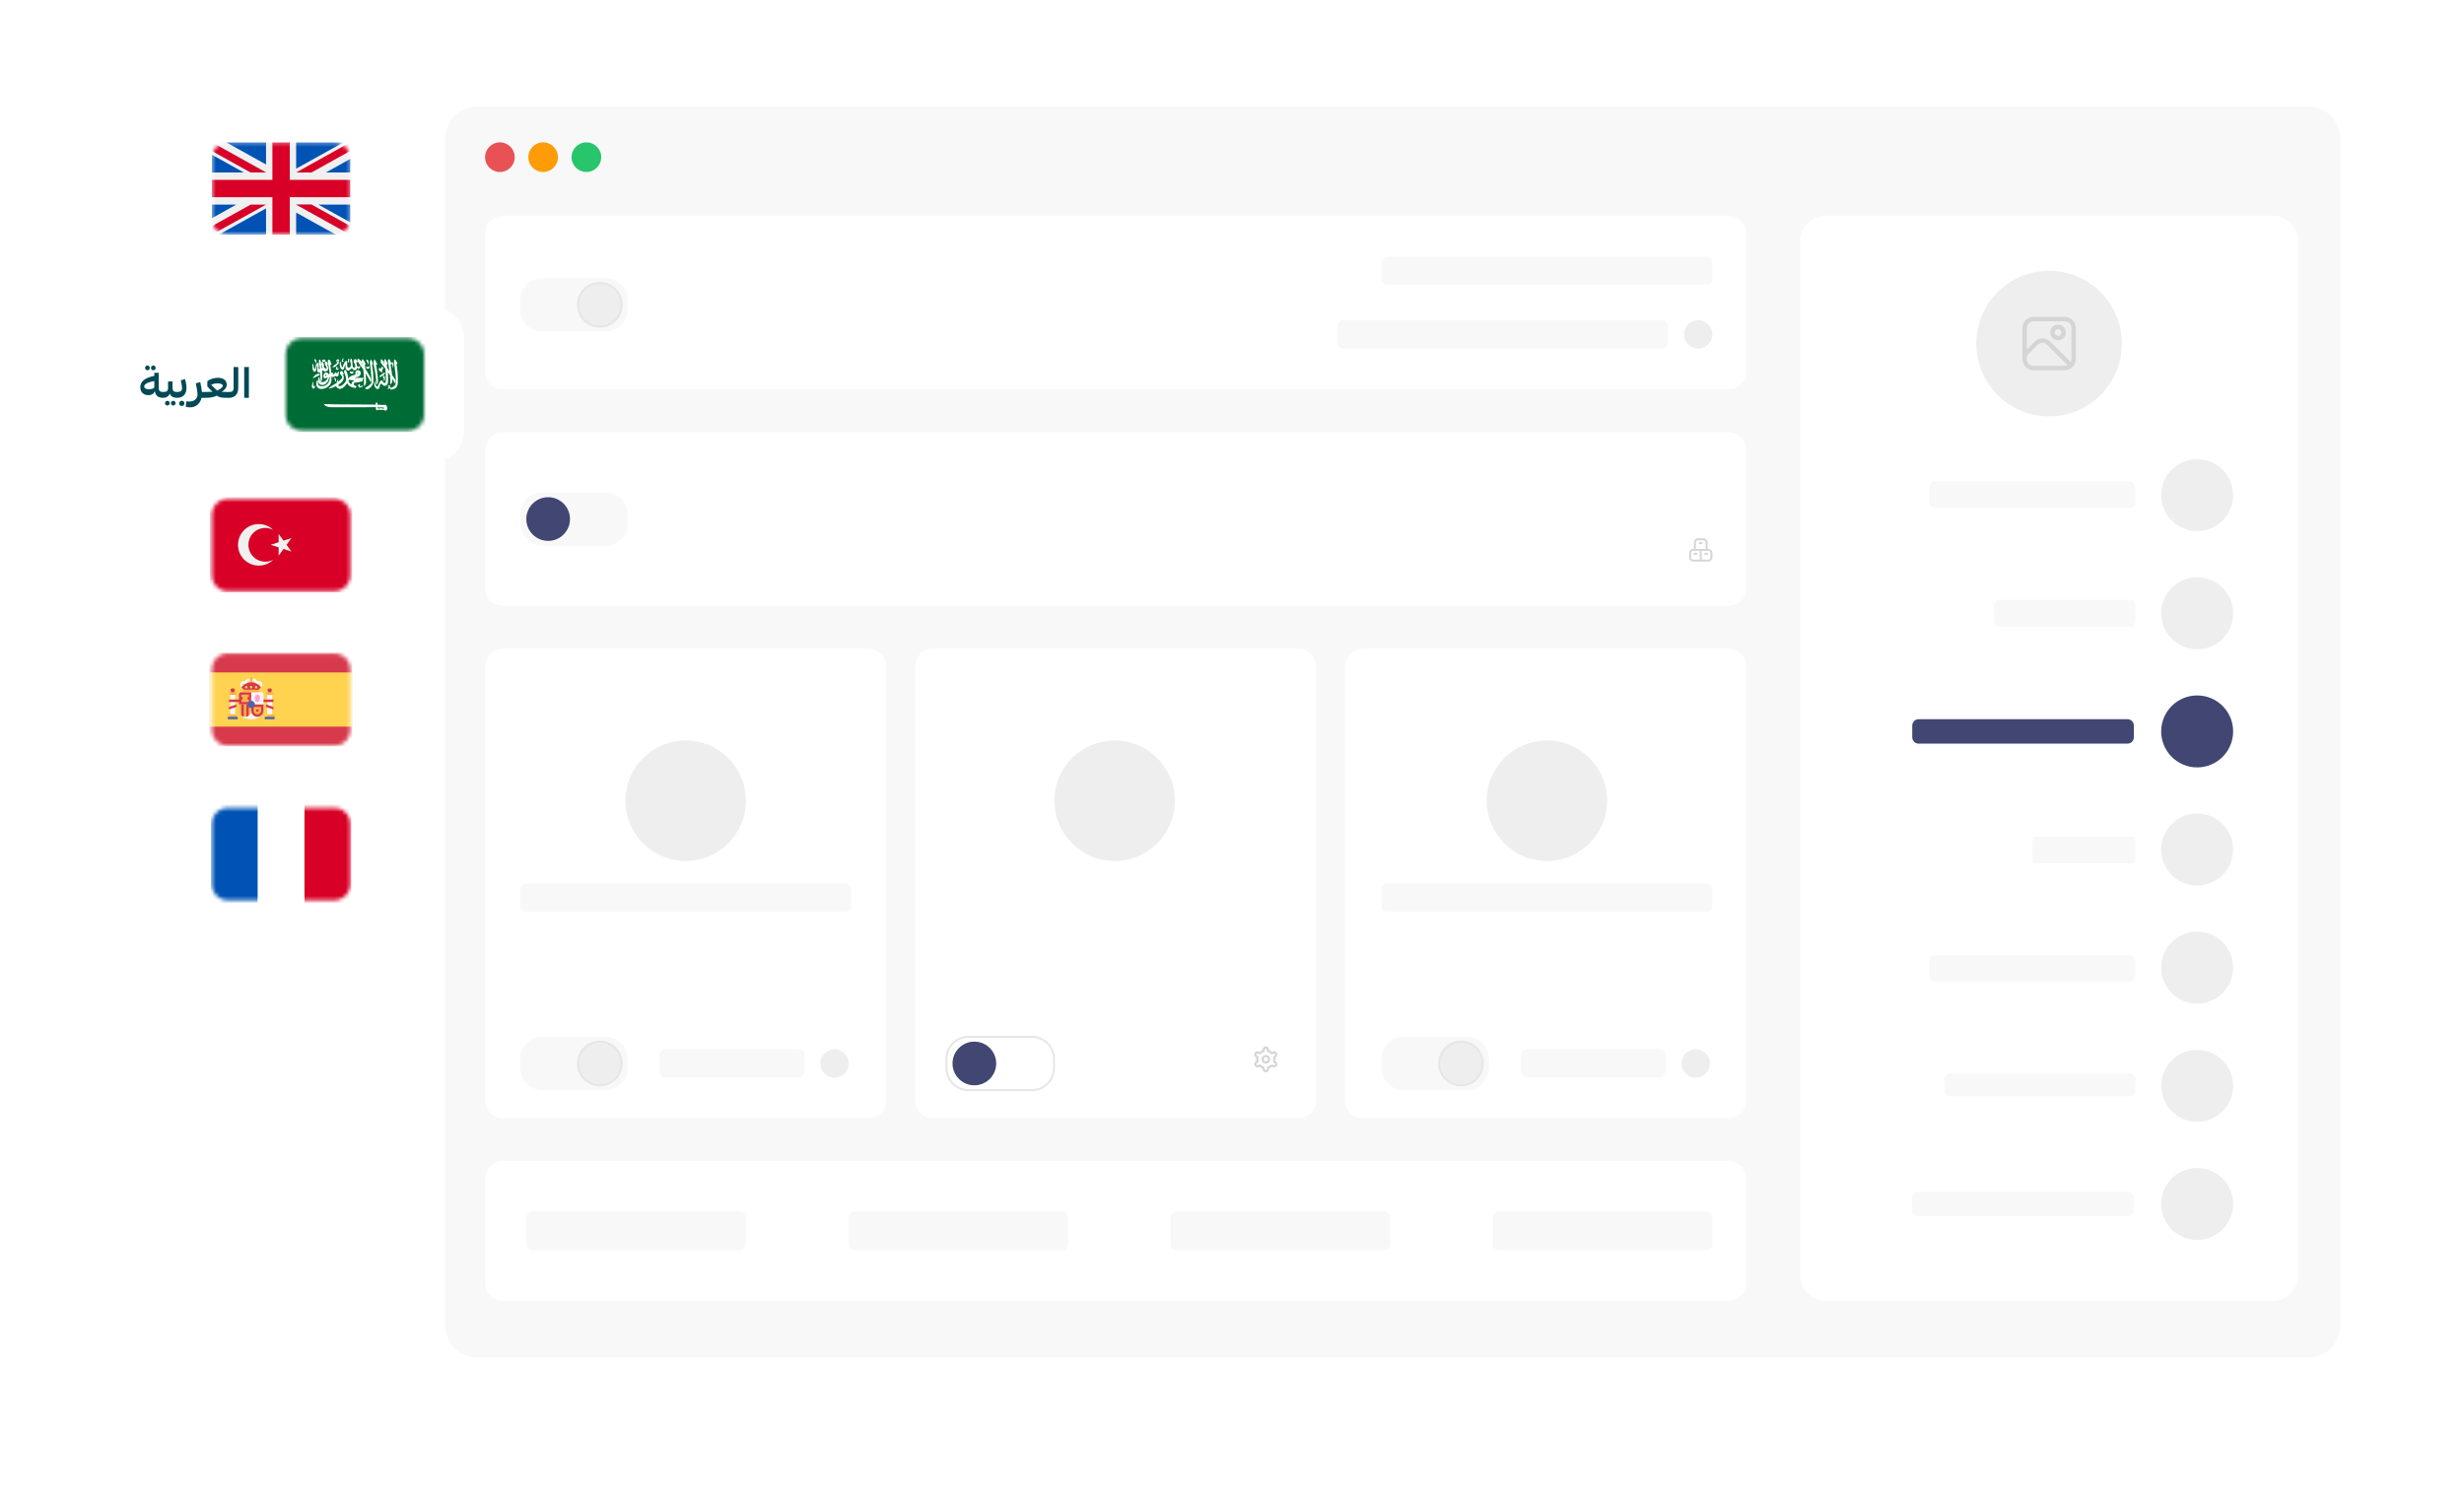 <svg width="645" height="393" viewBox="0 0 645 393" fill="none" xmlns="http://www.w3.org/2000/svg">
<g clip-path="url(#clip0_42_3)">
<g filter="url(#filter0_d_42_3)">
<path d="M611.111 20.576H118.04C113.272 20.576 109.412 24.582 109.412 29.527V353.77C109.412 358.715 113.272 362.721 118.04 362.721H611.111C615.879 362.721 619.739 358.715 619.739 353.77V29.527C619.739 24.582 615.879 20.576 611.111 20.576Z" fill="white"/>
</g>
<path d="M604.248 27.89H124.906C120.264 27.89 116.508 31.729 116.508 36.455V346.832C116.508 351.558 120.264 355.397 124.906 355.397H604.248C608.891 355.397 612.646 351.558 612.646 346.832V36.455C612.646 31.729 608.891 27.89 604.248 27.89Z" fill="#F8F8F8"/>
<path d="M594.93 56.475H477.846C474.199 56.475 471.242 59.431 471.242 63.078V333.906C471.242 337.553 474.199 340.51 477.846 340.51H594.93C598.577 340.51 601.534 337.553 601.534 333.906V63.078C601.534 59.431 598.577 56.475 594.93 56.475Z" fill="white"/>
<path d="M575.151 139.037C580.354 139.037 584.572 134.82 584.572 129.617C584.572 124.414 580.354 120.196 575.151 120.196C569.948 120.196 565.73 124.414 565.73 129.617C565.73 134.82 569.948 139.037 575.151 139.037Z" fill="#EEEEEE"/>
<path d="M575.151 169.97C580.354 169.97 584.572 165.752 584.572 160.549C584.572 155.346 580.354 151.128 575.151 151.128C569.948 151.128 565.73 155.346 565.73 160.549C565.73 165.752 569.948 169.97 575.151 169.97Z" fill="#EEEEEE"/>
<path d="M575.151 200.892C580.354 200.892 584.572 196.674 584.572 191.471C584.572 186.268 580.354 182.051 575.151 182.051C569.948 182.051 565.73 186.268 565.73 191.471C565.73 196.674 569.948 200.892 575.151 200.892Z" fill="#414772"/>
<path d="M575.151 231.814C580.354 231.814 584.572 227.596 584.572 222.393C584.572 217.19 580.354 212.972 575.151 212.972C569.948 212.972 565.73 217.19 565.73 222.393C565.73 227.596 569.948 231.814 575.151 231.814Z" fill="#EEEEEE"/>
<path d="M575.151 262.736C580.354 262.736 584.572 258.518 584.572 253.315C584.572 248.112 580.354 243.895 575.151 243.895C569.948 243.895 565.73 248.112 565.73 253.315C565.73 258.518 569.948 262.736 575.151 262.736Z" fill="#EEEEEE"/>
<path d="M575.151 293.668C580.354 293.668 584.572 289.45 584.572 284.247C584.572 279.044 580.354 274.827 575.151 274.827C569.948 274.827 565.73 279.044 565.73 284.247C565.73 289.45 569.948 293.668 575.151 293.668Z" fill="#EEEEEE"/>
<path d="M575.151 324.59C580.354 324.59 584.572 320.372 584.572 315.169C584.572 309.967 580.354 305.749 575.151 305.749C569.948 305.749 565.73 309.967 565.73 315.169C565.73 320.372 569.948 324.59 575.151 324.59Z" fill="#EEEEEE"/>
<path d="M557.446 126H506.554C505.696 126 505 126.817 505 127.824V131.176C505 132.183 505.696 133 506.554 133H557.446C558.304 133 559 132.183 559 131.176V127.824C559 126.817 558.304 126 557.446 126Z" fill="#F8F8F8"/>
<path d="M557.935 157H523.065C522.477 157 522 157.817 522 158.824V162.176C522 163.183 522.477 164 523.065 164H557.935C558.523 164 559 163.183 559 162.176V158.824C559 157.817 558.523 157 557.935 157Z" fill="#F8F8F8"/>
<path d="M556.904 188.268H502.238C501.316 188.268 500.568 189.016 500.568 189.938V193.005C500.568 193.927 501.316 194.674 502.238 194.674H556.904C557.826 194.674 558.573 193.927 558.573 193.005V189.938C558.573 189.016 557.826 188.268 556.904 188.268Z" fill="#414772"/>
<path d="M558.223 219H532.777C532.348 219 532 219.817 532 220.824V224.176C532 225.183 532.348 226 532.777 226H558.223C558.652 226 559 225.183 559 224.176V220.824C559 219.817 558.652 219 558.223 219Z" fill="#F8F8F8"/>
<path d="M557.446 250H506.554C505.696 250 505 250.817 505 251.824V255.176C505 256.183 505.696 257 506.554 257H557.446C558.304 257 559 256.183 559 255.176V251.824C559 250.817 558.304 250 557.446 250Z" fill="#F8F8F8"/>
<path d="M557.561 281H510.439C509.644 281 509 281.7 509 282.564V285.436C509 286.3 509.644 287 510.439 287H557.561C558.356 287 559 286.3 559 285.436V282.564C559 281.7 558.356 281 557.561 281Z" fill="#F8F8F8"/>
<path d="M556.904 311.967H502.238C501.316 311.967 500.568 312.714 500.568 313.636V316.703C500.568 317.625 501.316 318.372 502.238 318.372H556.904C557.826 318.372 558.573 317.625 558.573 316.703V313.636C558.573 312.714 557.826 311.967 556.904 311.967Z" fill="#F8F8F8"/>
<path d="M452.412 56.475H131.665C129.078 56.475 126.98 58.572 126.98 61.159V97.266C126.98 99.853 129.078 101.95 131.665 101.95H452.412C454.999 101.95 457.096 99.853 457.096 97.266V61.159C457.096 58.572 454.999 56.475 452.412 56.475Z" fill="white"/>
<path d="M452.412 113.144H131.665C129.078 113.144 126.98 115.241 126.98 117.828V153.935C126.98 156.522 129.078 158.619 131.665 158.619H452.412C454.999 158.619 457.096 156.522 457.096 153.935V117.828C457.096 115.241 454.999 113.144 452.412 113.144Z" fill="white"/>
<path d="M452.412 303.934H131.665C129.078 303.934 126.98 306.031 126.98 308.618V335.826C126.98 338.413 129.078 340.51 131.665 340.51H452.412C454.999 340.51 457.096 338.413 457.096 335.826V308.618C457.096 306.031 454.999 303.934 452.412 303.934Z" fill="white"/>
<path d="M227.32 169.813H131.665C129.078 169.813 126.98 171.91 126.98 174.497V288.045C126.98 290.632 129.078 292.729 131.665 292.729H227.32C229.907 292.729 232.004 290.632 232.004 288.045V174.497C232.004 171.91 229.907 169.813 227.32 169.813Z" fill="white"/>
<path d="M339.867 169.813H244.212C241.625 169.813 239.527 171.91 239.527 174.497V288.045C239.527 290.632 241.625 292.729 244.212 292.729H339.867C342.454 292.729 344.551 290.632 344.551 288.045V174.497C344.551 171.91 342.454 169.813 339.867 169.813Z" fill="white"/>
<path d="M452.412 169.813H356.756C354.169 169.813 352.072 171.91 352.072 174.497V288.045C352.072 290.632 354.169 292.729 356.756 292.729H452.412C454.999 292.729 457.096 290.632 457.096 288.045V174.497C457.096 171.91 454.999 169.813 452.412 169.813Z" fill="white"/>
<path d="M444.525 91.257C446.582 91.257 448.25 89.589 448.25 87.532C448.25 85.475 446.582 83.808 444.525 83.808C442.468 83.808 440.801 85.475 440.801 87.532C440.801 89.589 442.468 91.257 444.525 91.257Z" fill="#EEEEEE"/>
<path d="M446.58 67.168H363.277C362.355 67.168 361.607 67.915 361.607 68.837V72.948C361.607 73.87 362.355 74.617 363.277 74.617H446.58C447.502 74.617 448.249 73.87 448.249 72.948V68.837C448.249 67.915 447.502 67.168 446.58 67.168Z" fill="#F8F8F8"/>
<path d="M435.022 83.808H351.718C350.796 83.808 350.049 84.555 350.049 85.477V89.588C350.049 90.509 350.796 91.257 351.718 91.257H435.022C435.943 91.257 436.691 90.509 436.691 89.588V85.477C436.691 84.555 435.943 83.808 435.022 83.808Z" fill="#F8F8F8"/>
<path d="M141.973 86.77H158.498C161.707 86.77 164.309 84.168 164.309 80.959V78.602C164.309 75.392 161.707 72.791 158.498 72.791H141.973C138.763 72.791 136.162 75.392 136.162 78.602V80.959C136.162 84.168 138.763 86.77 141.973 86.77Z" fill="#F8F8F8"/>
<path d="M157.006 85.498C160.163 85.498 162.723 82.938 162.723 79.781C162.723 76.623 160.163 74.064 157.006 74.064C153.849 74.064 151.289 76.623 151.289 79.781C151.289 82.938 153.849 85.498 157.006 85.498Z" fill="#EEEEEE" stroke="#E6E6E6" stroke-width="0.522" stroke-miterlimit="10"/>
<path d="M158.51 128.887H141.985C138.776 128.887 136.174 131.488 136.174 134.698V137.055C136.174 140.265 138.776 142.866 141.985 142.866H158.51C161.719 142.866 164.321 140.265 164.321 137.055V134.698C164.321 131.488 161.719 128.887 158.51 128.887Z" fill="#F8F8F8"/>
<path d="M143.487 141.593C146.644 141.593 149.204 139.034 149.204 135.876C149.204 132.719 146.644 130.159 143.487 130.159C140.329 130.159 137.77 132.719 137.77 135.876C137.77 139.034 140.329 141.593 143.487 141.593Z" fill="#414772"/>
<path d="M331.351 276.183C330.725 276.183 330.225 276.684 330.225 277.31C330.225 277.936 330.725 278.437 331.351 278.437C331.977 278.437 332.478 277.936 332.478 277.31C332.478 276.684 331.977 276.183 331.351 276.183ZM331.351 277.873C331.038 277.873 330.788 277.623 330.788 277.31C330.788 276.997 331.038 276.746 331.351 276.746C331.664 276.746 331.915 276.997 331.915 277.31C331.915 277.623 331.664 277.873 331.351 277.873Z" fill="#D5D5D5"/>
<path d="M333.97 277.852L333.845 277.779C333.897 277.477 333.897 277.164 333.845 276.851L333.97 276.778C334.377 276.548 334.512 276.027 334.283 275.62C334.053 275.213 333.532 275.077 333.125 275.307L333 275.38C332.76 275.182 332.489 275.025 332.196 274.921V274.775C332.196 274.305 331.821 273.93 331.351 273.93C330.882 273.93 330.506 274.305 330.506 274.775V274.921C330.214 275.025 329.943 275.182 329.703 275.38L329.578 275.307C329.171 275.077 328.66 275.213 328.42 275.62C328.19 276.027 328.326 276.538 328.733 276.778L328.858 276.851C328.806 277.153 328.806 277.466 328.858 277.779L328.733 277.852C328.326 278.082 328.19 278.603 328.42 279.01C328.649 279.417 329.171 279.553 329.578 279.323L329.703 279.25C329.943 279.448 330.214 279.605 330.506 279.709V279.855C330.506 280.325 330.882 280.7 331.351 280.7C331.821 280.7 332.196 280.325 332.196 279.855V279.709C332.489 279.605 332.76 279.448 333 279.25L333.125 279.323C333.532 279.553 334.043 279.417 334.283 279.01C334.512 278.603 334.377 278.092 333.97 277.852ZM333.25 276.788C333.344 277.132 333.344 277.498 333.25 277.842C333.219 277.967 333.271 278.092 333.386 278.165L333.688 278.343C333.824 278.416 333.866 278.593 333.793 278.729C333.72 278.864 333.542 278.906 333.407 278.833L333.104 278.656C332.989 278.593 332.854 278.614 332.76 278.697C332.509 278.958 332.196 279.136 331.852 279.229C331.727 279.261 331.644 279.375 331.644 279.501V279.855C331.644 280.012 331.518 280.137 331.362 280.137C331.205 280.137 331.08 280.012 331.08 279.855V279.501C331.08 279.375 330.997 279.261 330.872 279.229C330.527 279.136 330.214 278.958 329.964 278.697C329.87 278.603 329.734 278.583 329.62 278.656L329.317 278.833C329.181 278.916 329.015 278.864 328.931 278.729C328.848 278.593 328.9 278.426 329.035 278.343L329.338 278.165C329.453 278.103 329.505 277.967 329.474 277.842C329.38 277.498 329.38 277.132 329.474 276.788C329.505 276.663 329.453 276.538 329.338 276.475L329.035 276.298C328.9 276.225 328.858 276.047 328.931 275.912C329.004 275.776 329.181 275.735 329.317 275.808L329.62 275.985C329.734 276.047 329.87 276.027 329.964 275.943C330.214 275.682 330.527 275.505 330.872 275.411C330.997 275.38 331.08 275.265 331.08 275.14V274.785C331.08 274.629 331.205 274.503 331.362 274.503C331.518 274.503 331.644 274.629 331.644 274.785V275.14C331.644 275.265 331.727 275.38 331.852 275.411C332.196 275.505 332.509 275.682 332.76 275.943C332.854 276.037 332.989 276.058 333.104 275.985L333.407 275.808C333.542 275.724 333.709 275.776 333.793 275.912C333.876 276.047 333.824 276.214 333.688 276.298L333.386 276.475C333.271 276.538 333.219 276.673 333.261 276.788H333.25Z" fill="#D5D5D5"/>
<path d="M447.114 144.974C447.114 145.109 447 145.224 446.864 145.224H446.353C446.217 145.224 446.102 145.109 446.102 144.974C446.102 144.838 446.217 144.723 446.353 144.723H446.864C447 144.723 447.114 144.838 447.114 144.974ZM448.251 144.723V145.986C448.251 146.549 447.792 146.998 447.239 146.998H443.192C442.628 146.998 442.18 146.539 442.18 145.986V144.723C442.18 144.16 442.639 143.712 443.192 143.712H443.442V141.938C443.442 141.375 443.901 140.926 444.454 140.926H445.977C446.54 140.926 446.989 141.385 446.989 141.938V143.712H447.239C447.803 143.712 448.251 144.171 448.251 144.723ZM443.943 143.712H446.478V141.938C446.478 141.656 446.248 141.427 445.967 141.427H444.444C444.162 141.427 443.932 141.656 443.932 141.938V143.712H443.943ZM443.192 146.487H444.965V144.212H443.192C442.91 144.212 442.68 144.442 442.68 144.723V145.986C442.68 146.267 442.91 146.497 443.192 146.497V146.487ZM447.74 144.723C447.74 144.442 447.511 144.212 447.229 144.212H445.456V146.487H447.229C447.511 146.487 447.74 146.257 447.74 145.975V144.713V144.723ZM444.068 144.723H443.557C443.421 144.723 443.306 144.838 443.306 144.974C443.306 145.109 443.421 145.224 443.557 145.224H444.068C444.204 145.224 444.318 145.109 444.318 144.974C444.318 144.838 444.204 144.723 444.068 144.723ZM445.716 142.188C445.716 142.053 445.602 141.938 445.466 141.938H444.955C444.819 141.938 444.704 142.053 444.704 142.188C444.704 142.324 444.819 142.439 444.955 142.439H445.466C445.602 142.439 445.716 142.324 445.716 142.188Z" fill="#D5D5D5"/>
<path d="M141.973 285.374H158.498C161.707 285.374 164.309 282.772 164.309 279.563V277.205C164.309 273.996 161.707 271.394 158.498 271.394H141.973C138.763 271.394 136.162 273.996 136.162 277.205V279.563C136.162 282.772 138.763 285.374 141.973 285.374Z" fill="#F8F8F8"/>
<path d="M157.006 284.112C160.163 284.112 162.723 281.552 162.723 278.395C162.723 275.237 160.163 272.678 157.006 272.678C153.849 272.678 151.289 275.237 151.289 278.395C151.289 281.552 153.849 284.112 157.006 284.112Z" fill="#EEEEEE" stroke="#E6E6E6" stroke-width="0.522" stroke-miterlimit="10"/>
<path d="M179.489 225.387C188.2 225.387 195.263 218.325 195.263 209.613C195.263 200.902 188.2 193.839 179.489 193.839C170.777 193.839 163.715 200.902 163.715 209.613C163.715 218.325 170.777 225.387 179.489 225.387Z" fill="#EEEEEE"/>
<path d="M221.145 231.271H137.841C136.919 231.271 136.172 232.019 136.172 232.94V237.051C136.172 237.973 136.919 238.72 137.841 238.72H221.145C222.066 238.72 222.814 237.973 222.814 237.051V232.94C222.814 232.019 222.066 231.271 221.145 231.271Z" fill="#F8F8F8"/>
<path d="M218.453 282.119C220.51 282.119 222.177 280.452 222.177 278.395C222.177 276.338 220.51 274.67 218.453 274.67C216.396 274.67 214.729 276.338 214.729 278.395C214.729 280.452 216.396 282.119 218.453 282.119Z" fill="#EEEEEE"/>
<path d="M208.95 274.67H174.304C173.382 274.67 172.635 275.418 172.635 276.34V280.45C172.635 281.372 173.382 282.119 174.304 282.119H208.95C209.872 282.119 210.62 281.372 210.62 280.45V276.34C210.62 275.418 209.872 274.67 208.95 274.67Z" fill="#F8F8F8"/>
<path d="M270.082 271.405H253.557C250.348 271.405 247.746 274.007 247.746 277.216V279.574C247.746 282.783 250.348 285.385 253.557 285.385H270.082C273.291 285.385 275.893 282.783 275.893 279.574V277.216C275.893 274.007 273.291 271.405 270.082 271.405Z" fill="white" stroke="#E6E6E6" stroke-width="0.522" stroke-miterlimit="10"/>
<path d="M255.059 284.112C258.216 284.112 260.776 281.552 260.776 278.395C260.776 275.237 258.216 272.678 255.059 272.678C251.901 272.678 249.342 275.237 249.342 278.395C249.342 281.552 251.901 284.112 255.059 284.112Z" fill="#414772"/>
<path d="M367.422 285.374H383.947C387.156 285.374 389.758 282.773 389.758 279.563V277.206C389.758 273.996 387.156 271.395 383.947 271.395H367.422C364.213 271.395 361.611 273.996 361.611 277.206V279.563C361.611 282.773 364.213 285.374 367.422 285.374Z" fill="#F8F8F8"/>
<path d="M382.444 284.112C385.601 284.112 388.161 281.552 388.161 278.395C388.161 275.238 385.601 272.678 382.444 272.678C379.286 272.678 376.727 275.238 376.727 278.395C376.727 281.552 379.286 284.112 382.444 284.112Z" fill="#EEEEEE" stroke="#E6E6E6" stroke-width="0.522" stroke-miterlimit="10"/>
<path d="M404.926 225.387C413.638 225.387 420.7 218.325 420.7 209.613C420.7 200.902 413.638 193.839 404.926 193.839C396.215 193.839 389.152 200.902 389.152 209.613C389.152 218.325 396.215 225.387 404.926 225.387Z" fill="#EEEEEE"/>
<path d="M291.774 225.387C300.486 225.387 307.548 218.325 307.548 209.613C307.548 200.902 300.486 193.839 291.774 193.839C283.063 193.839 276 200.902 276 209.613C276 218.325 283.063 225.387 291.774 225.387Z" fill="#EEEEEE"/>
<path d="M446.582 231.271H363.279C362.357 231.271 361.609 232.019 361.609 232.94V237.051C361.609 237.973 362.357 238.72 363.279 238.72H446.582C447.504 238.72 448.251 237.973 448.251 237.051V232.94C448.251 232.019 447.504 231.271 446.582 231.271Z" fill="#F8F8F8"/>
<path d="M443.89 282.119C445.947 282.119 447.615 280.452 447.615 278.395C447.615 276.338 445.947 274.67 443.89 274.67C441.833 274.67 440.166 276.338 440.166 278.395C440.166 280.452 441.833 282.119 443.89 282.119Z" fill="#EEEEEE"/>
<path d="M434.386 274.67H399.74C398.818 274.67 398.07 275.418 398.07 276.34V280.45C398.07 281.372 398.818 282.119 399.74 282.119H434.386C435.308 282.119 436.055 281.372 436.055 280.45V276.34C436.055 275.418 435.308 274.67 434.386 274.67Z" fill="#F8F8F8"/>
<path d="M193.602 317.12H139.437C138.515 317.12 137.768 317.868 137.768 318.79V325.654C137.768 326.576 138.515 327.323 139.437 327.323H193.602C194.524 327.323 195.272 326.576 195.272 325.654V318.79C195.272 317.868 194.524 317.12 193.602 317.12Z" fill="#F8F8F8"/>
<path d="M277.929 317.12H223.763C222.841 317.12 222.094 317.868 222.094 318.79V325.654C222.094 326.576 222.841 327.323 223.763 327.323H277.929C278.85 327.323 279.598 326.576 279.598 325.654V318.79C279.598 317.868 278.85 317.12 277.929 317.12Z" fill="#F8F8F8"/>
<path d="M362.255 317.12H308.089C307.167 317.12 306.42 317.868 306.42 318.79V325.654C306.42 326.576 307.167 327.323 308.089 327.323H362.255C363.177 327.323 363.924 326.576 363.924 325.654V318.79C363.924 317.868 363.177 317.12 362.255 317.12Z" fill="#F8F8F8"/>
<path d="M446.581 317.12H392.415C391.493 317.12 390.746 317.868 390.746 318.79V325.654C390.746 326.576 391.493 327.323 392.415 327.323H446.581C447.503 327.323 448.25 326.576 448.25 325.654V318.79C448.25 317.868 447.503 317.12 446.581 317.12Z" fill="#F8F8F8"/>
<path d="M130.861 45.03C133.005 45.03 134.742 43.293 134.742 41.149C134.742 39.006 133.005 37.268 130.861 37.268C128.718 37.268 126.98 39.006 126.98 41.149C126.98 43.293 128.718 45.03 130.861 45.03Z" fill="#E85254"/>
<path d="M142.18 45.03C144.323 45.03 146.061 43.293 146.061 41.149C146.061 39.006 144.323 37.268 142.18 37.268C140.036 37.268 138.299 39.006 138.299 41.149C138.299 43.293 140.036 45.03 142.18 45.03Z" fill="#FD9C06"/>
<path d="M153.5 45.03C155.643 45.03 157.381 43.293 157.381 41.149C157.381 39.006 155.643 37.268 153.5 37.268C151.357 37.268 149.619 39.006 149.619 41.149C149.619 43.293 151.357 45.03 153.5 45.03Z" fill="#29C56D"/>
<path d="M536.393 108.992C546.914 108.992 555.443 100.463 555.443 89.942C555.443 79.421 546.914 70.892 536.393 70.892C525.873 70.892 517.344 79.421 517.344 89.942C517.344 100.463 525.873 108.992 536.393 108.992Z" fill="#EEEEEE"/>
<path d="M540.473 82.942H532.315C530.708 82.942 529.404 84.246 529.404 85.853V94.011C529.404 95.617 530.708 96.921 532.315 96.921H540.473C542.08 96.921 543.384 95.617 543.384 94.011V85.853C543.384 84.246 542.08 82.942 540.473 82.942ZM532.315 84.11H540.473C541.443 84.11 542.226 84.893 542.226 85.863V94.021C542.226 94.282 542.163 94.532 542.048 94.772L536.707 89.431C535.57 88.294 533.723 88.294 532.586 89.431L530.562 91.455V85.863C530.562 84.893 531.345 84.11 532.315 84.11ZM532.315 95.774C531.345 95.774 530.562 94.991 530.562 94.021V93.093L533.41 90.245C534.088 89.567 535.205 89.556 535.883 90.245L541.224 95.586C540.995 95.701 540.734 95.763 540.473 95.763H532.315V95.774Z" fill="#D5D5D5"/>
<path d="M538.721 89.066C539.847 89.066 540.765 88.148 540.765 87.021C540.765 85.894 539.847 84.976 538.721 84.976C537.594 84.976 536.676 85.894 536.676 87.021C536.676 88.148 537.594 89.066 538.721 89.066ZM538.721 86.155C539.2 86.155 539.597 86.551 539.597 87.031C539.597 87.511 539.2 87.908 538.721 87.908C538.241 87.908 537.844 87.511 537.844 87.031C537.844 86.551 538.241 86.155 538.721 86.155Z" fill="#D5D5D5"/>
</g>
<g clip-path="url(#clip1_42_3)">
<g filter="url(#filter1_d_42_3)">
<path d="M96.795 20.576H50.349C47.347 20.576 44.914 23.01 44.914 26.012V248.328C44.914 251.33 47.347 253.763 50.349 253.763H96.795C99.797 253.763 102.23 251.33 102.23 248.328V26.012C102.23 23.01 99.797 20.576 96.795 20.576Z" fill="white"/>
</g>
<mask id="mask0_42_3" style="mask-type:luminance" maskUnits="userSpaceOnUse" x="55" y="37" width="37" height="25">
<path d="M87.532 37.268H59.636C57.331 37.268 55.463 39.136 55.463 41.441V57.257C55.463 59.561 57.331 61.43 59.636 61.43H87.532C89.837 61.43 91.705 59.561 91.705 57.257V41.441C91.705 39.136 89.837 37.268 87.532 37.268Z" fill="white"/>
</mask>
<g mask="url(#mask0_42_3)">
<path d="M91.705 37.268H55.463V61.43H91.705V37.268Z" fill="#F0F0F0"/>
<path d="M75.848 37.268H71.31V47.085H55.463V51.623H71.31V61.43H75.848V51.623H91.695V47.085H75.848V37.268Z" fill="#D80027"/>
<path d="M83.33 53.553L91.697 58.206V53.553H83.33Z" fill="#0052B4"/>
<path d="M77.519 53.553L91.697 61.43V59.208L81.536 53.553H77.519Z" fill="#0052B4"/>
<path d="M87.921 61.43L77.519 55.65V61.43H87.921Z" fill="#0052B4"/>
<path d="M77.518 53.553L91.695 61.43V59.208L81.534 53.553H77.518Z" fill="#F0F0F0"/>
<path d="M77.518 53.553L91.695 61.43V59.208L81.534 53.553H77.518Z" fill="#D80027"/>
<path d="M61.858 53.553L55.463 57.111V53.553H61.858Z" fill="#0052B4"/>
<path d="M69.641 54.555V61.43H57.268L69.641 54.555Z" fill="#0052B4"/>
<path d="M65.635 53.553L55.463 59.208V61.43L69.641 53.553H65.635Z" fill="#D80027"/>
<path d="M63.83 45.155L55.463 40.502V45.155H63.83Z" fill="#0052B4"/>
<path d="M69.641 45.155L55.463 37.268V39.501L65.635 45.155H69.641Z" fill="#0052B4"/>
<path d="M59.238 37.268L69.639 43.058V37.268H59.238Z" fill="#0052B4"/>
<path d="M69.641 45.155L55.463 37.268V39.501L65.635 45.155H69.641Z" fill="#F0F0F0"/>
<path d="M69.641 45.155L55.463 37.268V39.501L65.635 45.155H69.641Z" fill="#D80027"/>
<path d="M85.303 45.155L91.698 41.597V45.155H85.303Z" fill="#0052B4"/>
<path d="M77.519 44.154V37.268H89.903L77.519 44.154Z" fill="#0052B4"/>
<path d="M81.534 45.155L91.695 39.501V37.268L77.518 45.155H81.534Z" fill="#D80027"/>
</g>
<mask id="mask1_42_3" style="mask-type:luminance" maskUnits="userSpaceOnUse" x="55" y="130" width="37" height="25">
<path d="M87.532 130.597H59.636C57.331 130.597 55.463 132.466 55.463 134.77V150.586C55.463 152.891 57.331 154.759 59.636 154.759H87.532C89.837 154.759 91.705 152.891 91.705 150.586V134.77C91.705 132.466 89.837 130.597 87.532 130.597Z" fill="white"/>
</mask>
<g mask="url(#mask1_42_3)">
<path d="M92.216 130.191H54.93V155.051H92.216V130.191Z" fill="#D80027"/>
<path d="M72.935 139.768L74.219 141.531L76.295 140.853L75.011 142.616L76.295 144.389L74.219 143.711L72.935 145.474V143.294L70.859 142.616L72.935 141.948V139.768Z" fill="#F0F0F0"/>
<path d="M69.441 147.029C66.999 147.029 65.028 145.057 65.028 142.616C65.028 140.175 66.999 138.203 69.441 138.203C70.202 138.203 70.912 138.391 71.537 138.735C70.557 137.775 69.221 137.191 67.74 137.191C64.736 137.191 62.305 139.622 62.305 142.626C62.305 145.631 64.736 148.062 67.74 148.062C69.221 148.062 70.557 147.467 71.537 146.518C70.912 146.851 70.202 147.05 69.441 147.05V147.029Z" fill="#F0F0F0"/>
</g>
<mask id="mask2_42_3" style="mask-type:luminance" maskUnits="userSpaceOnUse" x="55" y="171" width="37" height="25">
<path d="M87.532 171.044H59.636C57.331 171.044 55.463 172.913 55.463 175.217V191.033C55.463 193.338 57.331 195.206 59.636 195.206H87.532C89.837 195.206 91.705 193.338 91.705 191.033V175.217C91.705 172.913 89.837 171.044 87.532 171.044Z" fill="white"/>
</mask>
<g mask="url(#mask2_42_3)">
<path d="M55.43 195.394H91.568C91.923 195.394 92.215 195.102 92.215 194.747V171.514C92.215 171.159 91.923 170.867 91.568 170.867H55.43C55.075 170.867 54.783 171.159 54.783 171.514V194.747C54.783 195.102 55.075 195.394 55.43 195.394Z" fill="#D8394C"/>
<path d="M92.215 176.031H54.783V190.23H92.215V176.031Z" fill="#FFD250"/>
<path d="M70.599 183.125L71.142 180.663C71.194 180.434 71.016 180.225 70.787 180.225H70.401C70.171 180.225 69.994 180.444 70.046 180.663L70.589 183.125H70.599Z" fill="#D8394C"/>
<path d="M71.245 181.842H69.951V187.33H71.245V181.842Z" fill="#F5F5F5"/>
<path d="M71.569 181.195H69.629V181.842H71.569V181.195Z" fill="#FAB446"/>
<path d="M71.569 183.125H68.346V183.772H71.569V183.125Z" fill="#D8394C"/>
<path d="M71.569 185.712L69.629 185.066V184.419L71.569 185.066V185.712Z" fill="#D8394C"/>
<path d="M60.918 183.125L61.46 180.663C61.512 180.434 61.335 180.225 61.105 180.225H60.719C60.49 180.225 60.312 180.444 60.365 180.663L60.907 183.125H60.918Z" fill="#D8394C"/>
<path d="M63.18 181.195C62.825 181.195 62.533 181.487 62.533 181.842V186.036C62.533 186.818 63.264 188.3 65.757 188.3C68.25 188.3 68.981 186.829 68.981 186.036V181.842C68.981 181.487 68.688 181.195 68.334 181.195H63.17H63.18Z" fill="#F5F5F5"/>
<path d="M65.759 184.419H62.535V181.842C62.535 181.487 62.827 181.195 63.182 181.195H65.759V184.419Z" fill="#D8394C"/>
<path d="M65.758 184.419H68.982V186.036C68.982 186.922 68.262 187.653 67.365 187.653C66.478 187.653 65.748 186.933 65.748 186.036V184.419H65.758Z" fill="#D8394C"/>
<path d="M62.534 184.419H65.757V186.036C65.757 186.922 65.038 187.653 64.141 187.653C63.254 187.653 62.523 186.933 62.523 186.036V184.419H62.534Z" fill="#FAB446"/>
<path d="M65.112 187.319V184.419H64.465V187.611C64.705 187.559 64.924 187.455 65.112 187.308V187.319Z" fill="#D8394C"/>
<path d="M63.828 187.611V184.419H63.182V187.319C63.369 187.465 63.589 187.569 63.828 187.621V187.611Z" fill="#D8394C"/>
<path d="M65.122 183.125H63.182V183.772H65.122V183.125Z" fill="#FFB441"/>
<path d="M65.122 181.842H63.182V182.489H65.122V181.842Z" fill="#FAB446"/>
<path d="M64.799 182.218H63.506V183.386H64.799V182.218Z" fill="#FAB446"/>
<path d="M61.563 181.842H60.27V187.33H61.563V181.842Z" fill="#F5F5F5"/>
<path d="M61.886 187.006H59.945V187.653H61.886V187.006Z" fill="#FAB446"/>
<path d="M61.886 181.195H59.945V181.842H61.886V181.195Z" fill="#FAB446"/>
<path d="M62.202 187.643H59.625V188.289H62.202V187.643Z" fill="#5064AA"/>
<path d="M71.892 187.006H69.951V187.653H71.892V187.006Z" fill="#FAB446"/>
<path d="M71.882 187.643H69.305V188.289H71.882V187.643Z" fill="#5064AA"/>
<path d="M67.699 180.548H63.828V181.195H67.699V180.548Z" fill="#FAB446"/>
<path d="M66.082 178.608H65.436V180.548H66.082V178.608Z" fill="#FFB441"/>
<path d="M65.113 179.578C64.581 179.578 64.143 179.14 64.143 178.608C64.143 178.076 64.581 177.637 65.113 177.637C65.645 177.637 66.083 178.076 66.083 178.608C66.083 179.14 65.645 179.578 65.113 179.578ZM65.113 178.284C64.935 178.284 64.789 178.43 64.789 178.608C64.789 178.785 64.935 178.931 65.113 178.931C65.29 178.931 65.436 178.785 65.436 178.608C65.436 178.43 65.29 178.284 65.113 178.284Z" fill="#F5F5F5"/>
<path d="M66.408 179.578C65.876 179.578 65.438 179.14 65.438 178.608C65.438 178.076 65.876 177.637 66.408 177.637C66.94 177.637 67.378 178.076 67.378 178.608C67.378 179.14 66.94 179.578 66.408 179.578ZM66.408 178.284C66.23 178.284 66.084 178.43 66.084 178.608C66.084 178.785 66.23 178.931 66.408 178.931C66.585 178.931 66.731 178.785 66.731 178.608C66.731 178.43 66.585 178.284 66.408 178.284Z" fill="#F5F5F5"/>
<path d="M67.701 180.225C67.169 180.225 66.731 179.786 66.731 179.254C66.731 178.722 67.169 178.284 67.701 178.284C68.233 178.284 68.671 178.722 68.671 179.254C68.671 179.786 68.233 180.225 67.701 180.225ZM67.701 178.931C67.523 178.931 67.377 179.077 67.377 179.254C67.377 179.432 67.523 179.578 67.701 179.578C67.878 179.578 68.024 179.432 68.024 179.254C68.024 179.077 67.878 178.931 67.701 178.931Z" fill="#F5F5F5"/>
<path d="M63.83 180.225C63.297 180.225 62.859 179.786 62.859 179.254C62.859 178.722 63.297 178.284 63.83 178.284C64.362 178.284 64.8 178.722 64.8 179.254C64.8 179.786 64.362 180.225 63.83 180.225ZM63.83 178.931C63.652 178.931 63.506 179.077 63.506 179.254C63.506 179.432 63.652 179.578 63.83 179.578C64.007 179.578 64.153 179.432 64.153 179.254C64.153 179.077 64.007 178.931 63.83 178.931Z" fill="#F5F5F5"/>
<path d="M67.7 185.712V186.036C67.7 186.213 67.554 186.359 67.377 186.359C67.199 186.359 67.053 186.213 67.053 186.036V185.712H67.7ZM68.347 185.066H66.406V186.036C66.406 186.568 66.844 187.006 67.377 187.006C67.909 187.006 68.347 186.568 68.347 186.036V185.066Z" fill="#FAB446"/>
<path d="M67.373 183.772C67.019 183.772 66.727 183.48 66.727 183.125V182.478C66.727 182.124 67.019 181.832 67.373 181.832C67.728 181.832 68.02 182.124 68.02 182.478V183.125C68.02 183.48 67.728 183.772 67.373 183.772Z" fill="#FFA0D2"/>
<path d="M65.757 185.389C66.293 185.389 66.728 184.955 66.728 184.419C66.728 183.883 66.293 183.448 65.757 183.448C65.222 183.448 64.787 183.883 64.787 184.419C64.787 184.955 65.222 185.389 65.757 185.389Z" fill="#5064AA"/>
<path d="M66.082 177.325H65.436V179.265H66.082V177.325Z" fill="#FAB446"/>
<path d="M63.828 180.548L63.182 179.901L63.557 179.526C64.141 178.942 64.934 178.618 65.758 178.618C66.583 178.618 67.376 178.942 67.96 179.526L68.335 179.901L67.689 180.548H63.818H63.828Z" fill="#D8394C"/>
<path d="M65.757 180.225C65.936 180.225 66.08 180.08 66.08 179.902C66.08 179.723 65.936 179.578 65.757 179.578C65.578 179.578 65.434 179.723 65.434 179.902C65.434 180.08 65.578 180.225 65.757 180.225Z" fill="#FFD250"/>
<path d="M64.464 180.225C64.643 180.225 64.787 180.08 64.787 179.902C64.787 179.723 64.643 179.578 64.464 179.578C64.285 179.578 64.141 179.723 64.141 179.902C64.141 180.08 64.285 180.225 64.464 180.225Z" fill="#FFD250"/>
<path d="M67.052 180.225C67.231 180.225 67.375 180.08 67.375 179.902C67.375 179.723 67.231 179.578 67.052 179.578C66.873 179.578 66.728 179.723 66.728 179.902C66.728 180.08 66.873 180.225 67.052 180.225Z" fill="#FFD250"/>
<path d="M63.169 183.125H59.945V183.772H63.169V183.125Z" fill="#D8394C"/>
<path d="M59.945 185.712L61.886 185.066V184.419L59.945 185.066V185.712Z" fill="#D8394C"/>
</g>
<mask id="mask3_42_3" style="mask-type:luminance" maskUnits="userSpaceOnUse" x="55" y="211" width="37" height="25">
<path d="M87.532 211.501H59.636C57.331 211.501 55.463 213.37 55.463 215.674V231.49C55.463 233.795 57.331 235.663 59.636 235.663H87.532C89.837 235.663 91.705 233.795 91.705 231.49V215.674C91.705 213.37 89.837 211.501 87.532 211.501Z" fill="white"/>
</mask>
<g mask="url(#mask3_42_3)">
<path d="M67.449 237.301H55.201V209.738H67.449L68.21 222.758L67.449 237.311V237.301Z" fill="#0053B5"/>
<path d="M91.955 237.301H79.707L78.945 223.52L79.707 209.738H91.955V237.301Z" fill="#D80027"/>
<path d="M67.449 209.738H79.697V237.301H67.449V209.738Z" fill="white"/>
</g>
<g filter="url(#filter2_d_42_3)">
<path d="M113.107 75.002H34.346C29.737 75.002 26 78.739 26 83.348V107.51C26 112.12 29.737 115.856 34.346 115.856H113.107C117.717 115.856 121.453 112.12 121.453 107.51V83.348C121.453 78.739 117.717 75.002 113.107 75.002Z" fill="white"/>
<path d="M38.597 91.712C38.259 91.712 37.977 91.43 37.977 91.092C37.977 90.753 38.259 90.471 38.597 90.471C38.935 90.471 39.206 90.753 39.206 91.092C39.206 91.43 38.947 91.712 38.597 91.712ZM40.142 91.712C39.781 91.712 39.522 91.441 39.522 91.092C39.522 90.753 39.781 90.471 40.142 90.471C40.48 90.471 40.751 90.753 40.751 91.092C40.751 91.43 40.48 91.712 40.142 91.712ZM42.736 97.396L42.928 97.43L42.86 98.884L42.668 98.929C41.36 98.929 40.694 98.275 40.525 97.193C40.289 97.79 39.781 98.23 38.834 98.23C37.571 98.23 36.725 97.418 36.725 96.166C36.725 94.802 37.695 93.708 40.39 93.178V92.377H41.552V96.29C41.552 97.249 42.014 97.396 42.736 97.396ZM38.98 96.685C39.702 96.685 40.176 96.482 40.39 96.245V94.531C38.394 94.892 37.751 95.433 37.751 95.963C37.751 96.46 38.315 96.685 38.98 96.685ZM46.419 97.396L46.611 97.43L46.543 98.896L46.351 98.929C45.381 98.929 44.705 98.569 44.434 97.813C44.197 98.49 43.611 98.929 42.663 98.929L42.472 98.896L42.539 97.43L42.731 97.396C43.566 97.396 43.994 97.238 43.994 96.268V94.644H45.167V96.223C45.167 97.227 45.517 97.396 46.419 97.396ZM43.814 99.708C44.152 99.708 44.423 99.99 44.423 100.328C44.423 100.666 44.163 100.937 43.814 100.937C43.475 100.937 43.194 100.666 43.194 100.328C43.194 99.99 43.475 99.708 43.814 99.708ZM45.359 99.708C45.697 99.708 45.968 99.99 45.968 100.328C45.968 100.666 45.697 100.937 45.359 100.937C44.998 100.937 44.739 100.677 44.739 100.328C44.739 99.99 44.998 99.708 45.359 99.708ZM46.353 98.929L46.161 98.862L46.229 97.463L46.421 97.396C47.255 97.396 47.65 97.091 47.65 96.437C47.65 95.885 47.481 95.039 47.323 94.34L48.439 94.024C48.631 94.689 48.812 95.558 48.812 96.336C48.812 97.982 47.909 98.929 46.353 98.929ZM47.593 101.072C47.176 101.072 46.894 100.756 46.894 100.384C46.894 100.012 47.176 99.696 47.593 99.696C47.999 99.696 48.281 100.012 48.281 100.384C48.281 100.756 47.999 101.072 47.593 101.072ZM52.846 97.396H53.76L53.952 97.452L53.884 98.873L53.692 98.929H52.756C52.418 100.384 51.324 101.422 49.745 101.422C49.249 101.422 48.832 101.332 48.651 101.275L48.753 99.854C49.023 99.888 49.272 99.899 49.531 99.899C51.053 99.899 51.707 98.952 51.707 98.072C51.707 97.294 51.471 96.302 51.256 95.14L52.418 94.813C52.61 95.704 52.79 96.606 52.846 97.396ZM59.687 97.396H59.969L60.161 97.43L60.093 98.896L59.902 98.929H59.586C58.086 98.929 57.398 98.862 56.755 98.343C56.045 98.726 55.176 98.929 53.688 98.929L53.496 98.896L53.564 97.43L53.755 97.396C54.567 97.396 55.154 97.373 55.616 97.339C55.097 96.854 54.534 96.268 54.274 95.941V94.565C54.477 94.396 55.549 93.685 57.06 93.685C58.503 93.685 59.349 94.373 59.349 95.467C59.349 96.223 58.887 96.787 58.063 97.373C58.447 97.396 58.977 97.396 59.687 97.396ZM58.323 95.749C58.323 95.388 57.736 95.14 56.947 95.14C56.282 95.14 55.639 95.321 55.267 95.512C55.763 95.997 56.485 96.719 56.857 97.035C57.793 96.55 58.323 96.133 58.323 95.749ZM61.151 90.855H62.369V96.29C62.369 98.163 61.298 98.929 59.899 98.929L59.708 98.896L59.775 97.43L59.967 97.396C60.722 97.396 61.151 97.227 61.151 96.369V90.855ZM65.146 98.929H63.928V90.855H65.146V98.929Z" fill="#004956"/>
<mask id="mask4_42_3" style="mask-type:luminance" maskUnits="userSpaceOnUse" x="74" y="83" width="38" height="25">
<path d="M106.847 83.349H78.95C76.646 83.349 74.777 85.217 74.777 87.522V103.337C74.777 105.642 76.646 107.51 78.95 107.51H106.847C109.152 107.51 111.02 105.642 111.02 103.337V87.522C111.02 85.217 109.152 83.349 106.847 83.349Z" fill="white"/>
</mask>
<g mask="url(#mask4_42_3)">
<path d="M111.54 83.005H74.254V107.865H111.54V83.005Z" fill="#006C35"/>
<path d="M89.903 88.607C89.903 88.607 89.83 88.628 89.799 88.649C89.684 88.722 89.475 88.951 89.465 89.212C89.465 89.358 89.433 89.358 89.527 89.452C89.6 89.556 89.663 89.546 89.809 89.473C89.882 89.431 89.934 89.358 89.945 89.275C89.976 89.108 89.767 89.358 89.746 89.17C89.705 88.993 89.83 88.93 89.966 88.753C89.966 88.669 89.966 88.607 89.924 88.607H89.903ZM91.958 88.617C91.958 88.617 91.875 88.669 91.802 88.795C91.749 88.92 91.551 89.108 91.697 89.515C91.823 89.765 91.875 90.172 91.812 90.631C91.749 90.735 91.676 90.84 91.593 90.933C91.436 91.1 91.27 91.059 91.144 90.996C91.019 90.912 90.925 90.871 90.873 90.62C90.873 90.203 90.904 89.535 90.831 89.389C90.717 89.17 90.539 89.243 90.456 89.316C90.08 89.661 89.892 90.245 89.778 90.704C89.673 91.038 89.559 90.944 89.486 90.808C89.298 90.631 89.277 89.233 89.047 89.462C88.682 90.516 89.256 91.664 89.663 91.549C89.955 91.664 90.132 91.121 90.258 90.516C90.341 90.349 90.404 90.328 90.445 90.412C90.435 91.215 90.508 91.392 90.706 91.632C91.165 91.987 91.541 91.674 91.572 91.643L91.927 91.288C92.01 91.205 92.115 91.194 92.229 91.278C92.344 91.382 92.323 91.549 92.563 91.664C92.761 91.747 93.179 91.684 93.283 91.518C93.419 91.288 93.45 91.215 93.502 91.132C93.596 91.006 93.752 91.059 93.752 91.1C93.742 91.173 93.648 91.236 93.711 91.361C93.826 91.445 93.846 91.392 93.909 91.371C94.138 91.257 94.316 90.756 94.316 90.756C94.316 90.568 94.222 90.579 94.149 90.62C94.055 90.673 94.055 90.693 93.961 90.746C93.846 90.766 93.627 90.84 93.523 90.673C93.408 90.474 93.408 90.182 93.325 89.984C93.325 89.974 93.179 89.661 93.314 89.64C93.387 89.65 93.533 89.692 93.554 89.567C93.627 89.442 93.398 89.097 93.241 88.92C93.106 88.774 92.918 88.753 92.73 88.909C92.605 89.024 92.626 89.16 92.594 89.285C92.553 89.462 92.594 89.65 92.709 89.796C92.834 90.047 93.064 90.37 92.991 90.829C92.991 90.829 92.855 91.048 92.615 91.017C92.522 90.996 92.355 90.954 92.271 90.318C92.209 89.838 92.292 89.17 92.083 88.857C92.042 88.743 92 88.628 91.937 88.638L91.958 88.617ZM91.311 88.669C91.249 88.669 91.186 88.743 91.124 88.889C91.071 88.993 91.019 89.546 91.03 89.546C90.988 89.713 91.197 89.775 91.29 89.567C91.384 89.337 91.436 89.097 91.447 88.857C91.426 88.732 91.374 88.669 91.311 88.68V88.669ZM93.711 88.711C93.648 88.711 93.596 88.753 93.575 88.847C93.554 89.024 93.554 89.191 93.596 89.368C93.627 89.494 93.805 89.692 93.888 89.807C94.305 90.37 94.702 90.923 95.088 91.507C95.15 91.935 95.192 92.363 95.224 92.78C95.286 93.792 95.296 94.804 95.244 95.816C95.422 95.816 95.693 95.534 95.787 95.117C95.849 94.543 95.766 93.354 95.755 93.02C95.755 92.874 95.745 92.707 95.735 92.529C96.183 93.26 96.621 94.042 97.049 94.898C97.206 94.825 97.174 93.948 97.081 93.823C96.736 93.082 96.267 92.363 96.11 92.081C96.058 91.977 95.87 91.705 95.651 91.371C95.609 90.912 95.568 90.516 95.537 90.401C95.463 89.911 95.735 90.454 95.703 90.172C95.62 89.681 95.349 89.348 95.025 88.899C94.921 88.753 94.921 88.722 94.764 88.93C94.681 89.108 94.66 89.306 94.702 89.494C94.66 89.431 94.608 89.358 94.535 89.275C94.264 89.035 94.243 89.024 94.013 88.836C93.94 88.784 93.805 88.701 93.7 88.711H93.711ZM100.815 88.784C100.815 88.784 100.753 88.795 100.711 88.847C100.617 88.93 100.565 89.045 100.565 89.17C100.586 89.431 100.628 89.692 100.648 89.953C100.648 89.984 100.659 90.026 100.669 90.057C100.648 90.026 100.628 90.005 100.607 89.984C100.106 89.452 100.836 89.901 100.513 89.494C100.231 89.191 100.158 89.097 99.918 88.909C99.803 88.836 99.73 88.69 99.689 88.93C99.668 89.149 99.668 89.368 99.668 89.588C99.668 89.692 99.772 89.88 99.866 89.994C100.2 90.412 100.544 90.85 100.888 91.309C100.961 92.248 100.982 93.103 101.055 94.042C101.055 94.439 100.92 94.971 100.805 95.023C100.805 95.023 100.628 95.127 100.513 95.013C100.429 94.981 100.075 94.439 100.075 94.439C99.897 94.272 99.782 94.324 99.657 94.439C99.313 94.772 99.146 95.409 98.917 95.837C98.854 95.93 98.687 96.014 98.489 95.837C98.009 95.179 98.291 94.23 98.228 94.47C97.8 94.96 97.988 95.764 98.082 95.941C98.228 96.223 98.343 96.41 98.614 96.546C98.864 96.734 99.063 96.619 99.167 96.484C99.417 96.223 99.428 95.544 99.543 95.409C99.626 95.169 99.835 95.211 99.939 95.315C100.033 95.451 100.158 95.555 100.304 95.628C100.544 95.837 100.826 95.878 101.097 95.68C101.285 95.576 101.41 95.43 101.525 95.159C101.639 94.835 101.587 93.166 101.556 92.227C101.733 92.477 101.911 92.738 102.088 92.999C102.172 93.792 102.192 94.595 102.172 95.398C102.151 95.555 102.704 94.939 102.704 94.647V93.948C102.975 94.376 103.236 94.814 103.476 95.252C103.632 95.169 103.58 94.303 103.476 94.188C103.215 93.761 102.891 93.291 102.631 92.926C102.578 92.467 102.516 91.935 102.484 91.768C102.432 91.507 102.391 91.121 102.318 90.819C102.297 90.704 102.234 90.318 102.255 90.287C102.286 90.203 102.401 90.287 102.453 90.193C102.537 90.099 102.161 89.129 101.973 88.857C101.9 88.732 101.786 88.774 101.629 88.983C101.483 89.118 101.535 89.421 101.598 89.702C101.733 90.433 101.859 91.184 101.963 91.924C101.775 91.653 101.556 91.319 101.337 91.006C101.337 90.975 101.306 90.86 101.306 90.86C101.306 90.85 101.274 90.266 101.253 90.12C101.253 90.067 101.233 90.047 101.295 90.057C101.326 90.088 101.368 90.109 101.41 90.13C101.473 90.141 101.525 90.036 101.493 89.932L100.899 88.836C100.899 88.836 100.847 88.795 100.815 88.784ZM82.465 88.805C82.36 88.805 82.235 88.868 82.287 89.003C82.256 89.076 82.496 89.316 82.538 89.452C82.579 89.546 82.496 89.848 82.579 89.88C82.663 89.911 82.757 89.671 82.788 89.442C82.809 89.316 82.788 88.899 82.506 88.816C82.496 88.816 82.475 88.816 82.465 88.816V88.805ZM103.371 88.805C103.371 88.805 103.319 88.847 103.267 88.951C103.152 89.139 103.121 89.462 103.163 89.754C103.434 91.57 103.632 93.333 103.674 94.95C103.663 95.096 103.622 95.242 103.569 95.378C103.413 95.586 103.236 95.837 103.069 95.962C102.902 96.087 102.558 96.202 102.432 96.296C102.067 96.504 102.067 96.744 102.359 96.755C102.87 96.692 103.465 96.65 103.882 96.035C103.997 95.858 104.122 95.388 104.133 95.096C104.175 93.395 104.112 91.726 103.851 90.495C103.83 90.38 103.778 90.099 103.799 90.067C103.83 89.984 103.997 90.067 104.06 89.984C104.143 89.901 103.632 89.233 103.455 88.951C103.423 88.878 103.392 88.826 103.361 88.826L103.371 88.805ZM98.051 88.826C98.051 88.826 97.999 88.857 97.936 88.941C97.79 89.4 97.748 89.786 97.8 90.067C98.165 91.966 98.541 93.698 98.478 95.503C98.656 95.503 98.854 95.106 98.937 94.72C98.979 94.178 98.906 93.855 98.896 93.531C98.885 93.208 98.541 90.641 98.468 90.401C98.385 89.942 98.802 90.339 98.76 90.078C98.614 89.744 98.249 89.264 98.134 88.972C98.092 88.899 98.082 88.826 98.051 88.826ZM85.094 88.868C85.041 88.878 85 88.92 84.989 88.972C84.989 89.014 85.01 89.076 84.968 89.097C84.948 89.118 84.864 89.097 84.874 88.993C84.874 88.962 84.854 88.93 84.833 88.899C84.812 88.889 84.801 88.889 84.781 88.889C84.749 88.889 84.749 88.889 84.728 88.93C84.718 88.962 84.707 88.993 84.707 89.024C84.707 89.066 84.687 89.076 84.655 89.087C84.624 89.097 84.635 89.087 84.603 89.076C84.582 89.055 84.572 89.055 84.572 89.024C84.572 88.993 84.572 88.962 84.551 88.93C84.53 88.909 84.509 88.899 84.488 88.899C84.353 88.899 84.342 89.055 84.353 89.118C84.353 89.129 84.342 89.4 84.52 89.483C84.77 89.598 85.229 89.546 85.208 89.149C85.208 89.118 85.208 88.993 85.198 88.962C85.177 88.909 85.135 88.878 85.083 88.889L85.094 88.868ZM88.421 88.868C88.338 88.868 88.265 88.899 88.192 88.93C88.025 89.087 87.994 89.337 88.119 89.504C88.244 89.567 88.369 89.692 88.286 89.754C87.931 90.13 87.003 90.766 86.961 90.881C86.961 90.881 87.587 90.923 87.65 90.881C87.848 90.808 88.797 89.723 88.797 89.723C88.745 89.681 88.703 89.65 88.651 89.608C88.599 89.567 88.599 89.514 88.651 89.473C88.88 89.337 88.808 89.035 88.693 88.899C88.609 88.857 88.505 88.836 88.411 88.847H88.421V88.868ZM97.112 88.878C97.112 88.878 97.06 88.92 97.007 89.014C96.893 89.202 96.82 89.514 96.83 89.817C97.07 91.497 97.143 92.957 97.299 94.637C97.31 94.804 97.289 95.033 97.185 95.127C96.788 95.544 96.215 96.056 95.589 96.296C95.526 96.369 95.755 96.692 96.058 96.692C96.569 96.629 97.007 96.348 97.425 95.597C97.54 95.419 97.727 95.044 97.738 94.762C97.779 93.062 97.654 91.737 97.393 90.506C97.373 90.401 97.383 90.307 97.404 90.203C97.435 90.161 97.55 90.203 97.602 90.109C97.686 90.026 97.373 89.285 97.185 89.003C97.153 88.93 97.122 88.878 97.091 88.878H97.112ZM83.643 88.93C83.57 88.941 83.508 89.003 83.477 89.076C83.466 89.337 83.477 89.598 83.497 89.859C83.623 90.297 83.654 90.673 83.716 91.121C83.737 91.716 83.372 91.382 83.393 91.079C83.477 90.693 83.456 90.088 83.383 89.942C83.32 89.786 83.257 89.754 83.111 89.775C82.997 89.775 82.704 90.088 82.621 90.61C82.579 90.777 82.548 90.954 82.527 91.121C82.485 91.392 82.308 91.591 82.183 91.079C82.079 90.714 82.005 89.817 81.828 90.026C81.776 90.725 81.713 91.966 82.308 92.091C83.028 92.164 82.631 90.871 82.892 90.631C82.944 90.516 83.038 90.516 83.038 90.662V91.757C83.038 92.112 83.268 92.217 83.445 92.29C83.633 92.279 83.758 92.29 83.831 92.467C83.862 93.103 83.894 93.729 83.925 94.366C83.967 95.315 84.363 94.491 84.384 93.302C84.405 92.603 84.249 92.008 84.342 91.872C84.342 91.737 84.52 91.737 84.635 91.799C84.822 91.935 84.906 92.102 85.208 92.029C85.657 91.904 85.928 91.684 85.928 91.351C85.907 91.027 85.865 90.693 85.719 90.37C85.74 90.307 85.636 90.151 85.657 90.099C85.74 90.224 85.855 90.213 85.886 90.099C85.813 89.848 85.688 89.609 85.5 89.504C85.344 89.368 85.114 89.389 85.031 89.681C84.989 90.015 85.156 90.412 85.396 90.735C85.448 90.86 85.521 91.069 85.49 91.267C85.365 91.34 85.229 91.309 85.125 91.194C85.125 91.194 84.77 90.923 84.77 90.871C84.864 90.266 84.791 90.193 84.739 90.026C84.697 89.796 84.593 89.723 84.499 89.567C84.415 89.473 84.29 89.473 84.228 89.567C84.071 89.838 84.144 90.422 84.259 90.683C84.342 90.923 84.468 91.079 84.405 91.079C84.353 91.215 84.259 91.184 84.186 91.027C84.082 90.704 84.061 90.213 84.061 89.994C84.029 89.723 83.998 89.149 83.821 89.003C83.79 88.951 83.727 88.92 83.664 88.92L83.643 88.93ZM86.189 88.93C86.189 88.93 86.116 88.951 86.064 88.962C85.907 89.014 85.761 89.139 85.813 89.4C85.991 90.506 86.116 91.351 86.293 92.457C86.325 92.582 86.21 92.759 86.074 92.738C85.834 92.582 85.782 92.248 85.375 92.269C85.083 92.269 84.749 92.592 84.707 92.905C84.655 93.145 84.645 93.416 84.707 93.625C84.916 93.875 85.166 93.844 85.375 93.792C85.552 93.719 85.699 93.541 85.761 93.583C85.803 93.646 85.761 94.23 84.916 94.668C84.405 94.898 83.998 94.95 83.779 94.533C83.643 94.272 83.779 93.27 83.456 93.5C82.465 96.056 85.782 96.41 86.147 93.604C86.168 93.521 86.241 93.448 86.293 93.469C86.314 93.469 86.335 93.51 86.345 93.562C86.272 96.108 83.779 96.285 83.351 95.482C83.247 95.294 83.216 94.877 83.205 94.626C83.184 94.47 83.153 94.386 83.101 94.355C82.997 94.282 82.861 94.48 82.84 94.825C82.798 95.106 82.809 95.179 82.809 95.44C82.944 97.454 86.147 96.588 86.669 94.929C86.93 94.074 86.669 93.427 86.752 93.343H86.763C87.076 93.688 87.524 93.385 87.629 93.27C87.67 93.208 87.764 93.187 87.827 93.228C87.827 93.228 87.837 93.239 87.848 93.249C88.098 93.427 88.526 93.343 88.62 93.03C88.682 92.717 88.714 92.394 88.724 92.081C88.557 92.133 88.432 92.164 88.38 92.227C88.369 92.237 88.359 92.258 88.359 92.269C88.349 92.363 88.328 92.446 88.317 92.54C88.317 92.54 88.317 92.55 88.317 92.561C88.317 92.571 88.296 92.582 88.286 92.592C88.234 92.623 88.129 92.603 88.119 92.519C88.046 92.164 87.722 92.123 87.535 92.665C87.409 92.769 87.17 92.79 87.149 92.634C87.18 92.269 87.034 92.217 86.742 92.394C86.648 91.674 86.554 90.986 86.46 90.266C86.585 90.266 86.69 90.349 86.804 90.213C86.679 89.838 86.429 89.076 86.283 89.003C86.283 89.003 86.272 88.993 86.262 88.983V88.972H86.241C86.241 88.972 86.21 88.962 86.199 88.962L86.189 88.93ZM96.089 88.93C95.964 88.93 95.818 89.003 95.881 89.17C95.849 89.254 96.152 89.546 96.204 89.713C96.288 89.963 96.141 90.193 96.225 90.234C96.308 90.276 96.423 89.984 96.475 89.702C96.528 89.483 96.371 89.035 96.152 88.941C96.131 88.941 96.121 88.941 96.1 88.941L96.089 88.93ZM88.38 89.212C88.453 89.212 88.515 89.264 88.536 89.337C88.578 89.421 88.557 89.494 88.495 89.504C88.432 89.515 88.359 89.462 88.317 89.389C88.275 89.316 88.296 89.233 88.359 89.212H88.369H88.38ZM102.683 89.588C102.578 89.588 102.484 89.661 102.484 89.765C102.484 89.786 102.485 89.817 102.495 89.838C102.464 89.932 102.745 90.255 102.787 90.422C102.829 90.547 102.724 90.944 102.808 90.986C102.891 91.027 102.996 90.714 103.037 90.412C103.058 90.255 102.944 89.681 102.735 89.588C102.714 89.588 102.704 89.588 102.683 89.588ZM94.775 89.775C94.775 89.775 94.796 89.869 94.806 89.921C94.827 90.026 94.848 90.13 94.869 90.234C94.775 90.109 94.702 90.005 94.671 89.974C94.462 89.723 94.671 89.817 94.775 89.786V89.775ZM96.59 90.673C96.538 90.683 96.496 90.725 96.486 90.777C96.486 90.819 96.507 90.881 96.465 90.902C96.444 90.923 96.361 90.902 96.371 90.798C96.371 90.766 96.35 90.725 96.329 90.704C96.308 90.693 96.298 90.693 96.277 90.693C96.246 90.693 96.246 90.704 96.225 90.735C96.215 90.766 96.204 90.798 96.204 90.829C96.204 90.871 96.183 90.881 96.162 90.892C96.141 90.902 96.131 90.892 96.11 90.881C96.089 90.86 96.079 90.86 96.079 90.829C96.079 90.798 96.079 90.766 96.058 90.735C96.037 90.714 96.016 90.704 95.996 90.704C95.86 90.704 95.849 90.86 95.86 90.912C95.86 90.923 95.839 91.205 96.027 91.278C96.277 91.392 96.736 91.34 96.726 90.944C96.726 90.912 96.726 90.787 96.715 90.756C96.705 90.704 96.653 90.673 96.601 90.683L96.59 90.673ZM88.275 90.756C88.275 90.756 88.192 90.766 88.161 90.787C87.942 90.902 87.858 91.257 87.994 91.465C88.119 91.643 88.328 91.58 88.349 91.58C88.567 91.612 88.693 91.173 88.693 91.173C88.693 91.173 88.693 91.048 88.442 91.278C88.338 91.299 88.317 91.257 88.296 91.194C88.275 91.079 88.286 90.965 88.328 90.86C88.349 90.798 88.328 90.746 88.275 90.746V90.756ZM100.033 90.808C99.887 90.808 99.772 90.902 99.751 91.048C99.751 91.142 99.793 91.205 99.782 91.288C99.772 91.34 99.72 91.371 99.595 91.309C99.616 91.288 99.511 91.153 99.511 91.153C99.417 91.09 99.282 91.153 99.198 91.215C99.136 91.33 99.125 91.465 99.167 91.591C99.303 91.851 99.782 92.29 100.012 92.29C100.012 92.06 100.043 91.747 100.054 91.549C100.054 91.476 100.075 91.392 100.148 91.382C100.221 91.371 100.335 91.455 100.335 91.382C100.325 91.236 100.294 91.017 100.21 90.912C100.168 90.85 100.095 90.808 100.022 90.808H100.033ZM90.299 91.622C90.268 91.664 90.226 91.695 90.185 91.726C90.08 91.851 90.059 91.935 90.059 92.175C90.059 92.196 90.268 92.749 90.435 93.145C90.55 93.552 90.654 94.011 90.581 94.449C90.32 95.023 89.778 95.544 89.266 95.826C89.006 95.91 88.776 95.878 88.714 95.826C88.609 95.753 88.557 95.638 88.567 95.513C89.006 95.211 89.496 94.96 89.892 94.147C90.007 93.834 90.038 93.646 89.924 93.166C89.892 92.999 89.819 92.843 89.705 92.707C89.778 92.676 89.966 92.811 89.997 92.728C89.955 92.498 89.799 92.185 89.621 92.029C89.465 91.883 89.298 91.872 89.152 91.998C88.995 92.081 88.954 92.404 89.037 92.686C89.121 92.895 89.35 92.936 89.517 93.354C89.517 93.385 89.569 93.667 89.486 93.792C89.423 94.001 88.557 94.679 88.495 94.72V94.585C88.495 94.46 88.536 94.168 88.536 94.115C88.255 94.303 88.161 94.866 88.109 95.033C87.389 95.534 86.564 95.899 86.095 96.41C85.845 96.796 87.785 95.972 88.015 95.868C88.056 95.91 88.056 96.077 88.192 96.223C88.39 96.494 88.818 96.661 89.235 96.556C89.934 96.306 90.341 95.826 90.748 95.294C90.811 95.211 90.894 95.138 90.988 95.211C91.27 95.847 92.083 96.285 93.137 96.337C93.377 96.045 93.262 95.899 93.168 95.837C93.137 95.816 92.647 95.628 92.574 95.43C92.522 95.252 92.647 95.096 92.876 94.971C93.554 94.887 94.212 94.793 94.858 94.595C94.858 94.376 94.994 94.053 95.077 93.917C95.098 93.865 95.14 93.823 95.192 93.792V93.771L95.088 93.708H92.939C92.939 93.708 92.897 93.677 92.876 93.667V93.646C92.876 93.646 92.918 93.615 92.939 93.604C93.45 93.531 94.368 93.385 94.431 92.509C94.431 92.05 94.232 91.747 93.669 91.674C93.252 91.705 92.96 92.102 93.012 92.54C92.991 92.655 93.053 92.895 92.928 92.915C92.135 92.989 91.27 93.489 91.249 93.834H91.217C91.217 93.834 91.103 93.729 91.113 93.615C91.071 92.968 90.894 92.342 90.571 91.778C90.456 91.664 90.414 91.622 90.383 91.612H90.372V91.58L90.299 91.622ZM92.355 91.945C92.302 91.956 92.261 91.998 92.25 92.05C92.25 92.091 92.271 92.154 92.229 92.175C92.209 92.196 92.125 92.175 92.135 92.07C92.135 92.039 92.115 91.998 92.094 91.977C92.083 91.966 92.062 91.966 92.042 91.966C92.01 91.966 92.01 91.977 91.989 92.008C91.989 92.039 91.969 92.07 91.969 92.102C91.969 92.144 91.948 92.154 91.916 92.164C91.885 92.175 91.895 92.164 91.864 92.154C91.843 92.133 91.833 92.133 91.833 92.102C91.833 92.07 91.833 92.039 91.823 92.008C91.802 91.987 91.781 91.977 91.76 91.977C91.624 91.977 91.614 92.133 91.624 92.185C91.624 92.196 91.603 92.477 91.791 92.55C92.042 92.665 92.626 92.603 92.49 92.217C92.49 92.185 92.49 92.06 92.48 92.029C92.469 91.977 92.417 91.945 92.365 91.956L92.355 91.945ZM100.669 92.279C100.669 92.279 100.659 92.279 100.648 92.279C100.648 92.279 99.501 93.093 99.469 93.124C99.355 93.228 99.417 93.583 99.469 93.541C99.553 93.573 100.711 92.79 100.69 92.697C100.742 92.697 100.763 92.29 100.669 92.279ZM93.45 92.404C93.513 92.404 93.565 92.415 93.617 92.446C93.7 92.498 93.752 92.571 93.752 92.623V92.644C93.752 92.644 93.752 92.644 93.742 92.655C93.7 92.697 93.606 92.686 93.513 92.634C93.419 92.582 93.377 92.509 93.377 92.457V92.436V92.415C93.398 92.404 93.408 92.394 93.429 92.394L93.45 92.404ZM83.393 92.613C82.798 92.623 81.922 93.395 81.901 93.823C82.527 93.521 83.143 93.228 83.79 92.915C83.685 92.759 83.79 92.623 83.393 92.613ZM85.313 92.884C85.386 92.884 85.448 92.926 85.469 92.999C85.49 93.062 85.48 93.135 85.438 93.187C85.417 93.218 85.323 93.208 85.26 93.208C85.198 93.208 85.135 93.187 85.104 93.135C85.083 93.062 85.146 92.999 85.177 92.947C85.177 92.947 85.177 92.936 85.187 92.936C85.219 92.916 85.25 92.895 85.292 92.895H85.313V92.884ZM100.45 93.114C100.335 93.124 100.262 93.228 100.273 93.333C100.273 93.354 100.273 93.364 100.283 93.385C100.252 93.479 100.429 93.802 100.471 93.98C100.513 94.105 100.419 94.46 100.502 94.491C100.586 94.522 100.784 94.282 100.774 93.969C100.794 93.813 100.721 93.218 100.513 93.114C100.492 93.114 100.461 93.114 100.44 93.114H100.45ZM87.597 93.698C87.503 93.698 87.42 93.75 87.462 93.886C87.462 93.98 87.722 94.094 87.743 94.324C87.785 94.418 87.681 94.71 87.764 94.731C87.848 94.752 87.942 94.533 87.983 94.314C88.004 94.199 87.889 93.781 87.702 93.708C87.67 93.708 87.639 93.708 87.608 93.708L87.597 93.698ZM91.447 94.22H91.468C91.708 94.282 92.062 94.293 92.365 94.324C92.615 94.345 92.74 94.533 92.501 94.616C92.261 94.7 92.052 94.762 92.052 95.096C92.083 95.263 92.073 95.346 92.052 95.388C92.052 95.388 92.052 95.388 92.042 95.388C92.042 95.388 92.042 95.388 92.031 95.388C91.979 95.388 91.895 95.346 91.833 95.315C91.687 95.211 91.29 94.96 91.238 94.439C91.238 94.314 91.332 94.209 91.457 94.209C91.457 94.209 91.457 94.209 91.468 94.209L91.447 94.22ZM82.047 94.626C82.047 94.626 82.005 94.668 81.964 94.72C81.609 95.284 81.578 96.129 81.776 96.379C81.88 96.494 82.026 96.546 82.172 96.515C82.391 96.421 82.496 95.972 82.444 95.805C82.371 95.691 82.308 95.67 82.235 95.774C82.079 96.087 82.016 95.878 81.995 95.701C81.974 95.398 81.995 95.106 82.037 94.804C82.058 94.679 82.058 94.637 82.037 94.637L82.047 94.626ZM94.107 95.367C94.107 95.367 94.055 95.367 94.024 95.388C94.024 95.388 93.773 95.555 93.69 95.67C93.638 95.712 93.648 95.743 93.659 95.805C93.7 95.889 93.763 95.868 93.836 95.826C93.94 95.816 93.982 95.878 93.982 96.004C93.951 96.077 93.961 96.16 94.003 96.223C94.055 96.285 94.149 96.296 94.212 96.254C94.451 96.16 94.597 96.077 94.942 96.004C95.025 96.004 95.025 95.764 94.89 95.753C94.712 95.753 94.535 95.774 94.358 95.91C94.243 95.931 94.222 95.868 94.201 95.805C94.17 95.649 94.264 95.544 94.243 95.43C94.201 95.398 94.159 95.378 94.107 95.378V95.367ZM101.827 95.659C101.827 95.659 101.733 95.659 101.671 95.67C101.608 95.68 101.566 95.722 101.556 95.805C101.556 95.941 101.639 95.93 101.733 95.983C101.786 96.045 101.817 96.097 101.733 96.202C101.65 96.275 101.598 96.317 101.514 96.39C101.473 96.452 101.452 96.556 101.566 96.588C101.786 96.65 102.276 96.327 102.276 96.317C102.328 96.275 102.349 96.202 102.328 96.139C102.276 96.087 102.172 96.118 102.109 96.108C102.078 96.108 101.963 96.087 102.015 95.993C102.057 95.941 102.088 95.878 102.109 95.816C102.14 95.743 102.109 95.691 101.994 95.649C101.942 95.649 101.9 95.638 101.848 95.638L101.827 95.659ZM98.604 100.072C98.249 100.166 98.259 100.531 98.489 100.698C94.723 100.698 88.933 100.636 87.691 100.636C86.992 100.636 84.801 100.552 84.76 100.552C85.229 101.241 85.918 101.387 86.804 101.397C88.484 101.397 96.235 101.376 98.447 101.376C98.291 101.658 98.458 102.107 98.583 102.19C98.583 102.19 98.583 102.19 98.593 102.2C98.739 102.232 98.802 102.127 98.854 102.054C99.094 102.075 100.429 102.096 100.544 102.054C100.628 102.18 100.711 102.294 100.867 102.274C101.139 102.211 101.358 102.19 101.368 101.627C101.368 101.627 101.337 100.677 100.711 100.729C100.565 100.75 100.148 100.792 100.148 100.792C99.668 100.74 99.313 100.729 98.77 100.709C98.823 100.646 98.906 100.385 98.802 100.291C98.77 100.26 98.718 100.25 98.677 100.26C98.677 100.26 98.635 100.124 98.614 100.093H98.604V100.072ZM98.854 101.428C99.407 101.46 99.918 101.428 100.471 101.46C100.554 101.533 100.513 101.7 100.461 101.731H100.45H99.991C99.991 101.731 99.991 101.7 99.991 101.689C99.949 101.564 99.636 101.575 99.574 101.668V101.679C99.574 101.679 99.574 101.679 99.574 101.689C99.574 101.689 99.574 101.689 99.574 101.7C99.334 101.731 99.115 101.7 98.875 101.679C98.802 101.595 98.812 101.428 98.896 101.397L98.854 101.428Z" fill="white"/>
</g>
</g>
</g>
<defs>
<filter id="filter0_d_42_3" x="84.374" y="0.755" width="560.403" height="392.221" filterUnits="userSpaceOnUse" color-interpolation-filters="sRGB">
<feFlood flood-opacity="0" result="BackgroundImageFix"/>
<feColorMatrix in="SourceAlpha" type="matrix" values="0 0 0 0 0 0 0 0 0 0 0 0 0 0 0 0 0 0 127 0" result="hardAlpha"/>
<feOffset dy="5.216"/>
<feGaussianBlur stdDeviation="12.519"/>
<feComposite in2="hardAlpha" operator="out"/>
<feColorMatrix type="matrix" values="0 0 0 0 0 0 0 0 0 0 0 0 0 0 0 0 0 0 0.08 0"/>
<feBlend mode="normal" in2="BackgroundImageFix" result="effect1_dropShadow_42_3"/>
<feBlend mode="normal" in="SourceGraphic" in2="effect1_dropShadow_42_3" result="shape"/>
</filter>
<filter id="filter1_d_42_3" x="19.876" y="0.754" width="107.392" height="283.263" filterUnits="userSpaceOnUse" color-interpolation-filters="sRGB">
<feFlood flood-opacity="0" result="BackgroundImageFix"/>
<feColorMatrix in="SourceAlpha" type="matrix" values="0 0 0 0 0 0 0 0 0 0 0 0 0 0 0 0 0 0 127 0" result="hardAlpha"/>
<feOffset dy="5.216"/>
<feGaussianBlur stdDeviation="12.519"/>
<feComposite in2="hardAlpha" operator="out"/>
<feColorMatrix type="matrix" values="0 0 0 0 0 0 0 0 0 0 0 0 0 0 0 0 0 0 0.08 0"/>
<feBlend mode="normal" in2="BackgroundImageFix" result="effect1_dropShadow_42_3"/>
<feBlend mode="normal" in="SourceGraphic" in2="effect1_dropShadow_42_3" result="shape"/>
</filter>
<filter id="filter2_d_42_3" x="0.962" y="55.181" width="145.53" height="90.93" filterUnits="userSpaceOnUse" color-interpolation-filters="sRGB">
<feFlood flood-opacity="0" result="BackgroundImageFix"/>
<feColorMatrix in="SourceAlpha" type="matrix" values="0 0 0 0 0 0 0 0 0 0 0 0 0 0 0 0 0 0 127 0" result="hardAlpha"/>
<feOffset dy="5.216"/>
<feGaussianBlur stdDeviation="12.519"/>
<feComposite in2="hardAlpha" operator="out"/>
<feColorMatrix type="matrix" values="0 0 0 0 0 0 0 0 0 0 0 0 0 0 0 0 0 0 0.08 0"/>
<feBlend mode="normal" in2="BackgroundImageFix" result="effect1_dropShadow_42_3"/>
<feBlend mode="normal" in="SourceGraphic" in2="effect1_dropShadow_42_3" result="shape"/>
</filter>
<clipPath id="clip0_42_3">
<rect width="561" height="393" fill="white" transform="translate(84)"/>
</clipPath>
<clipPath id="clip1_42_3">
<rect width="147" height="285" fill="white"/>
</clipPath>
</defs>
</svg>
